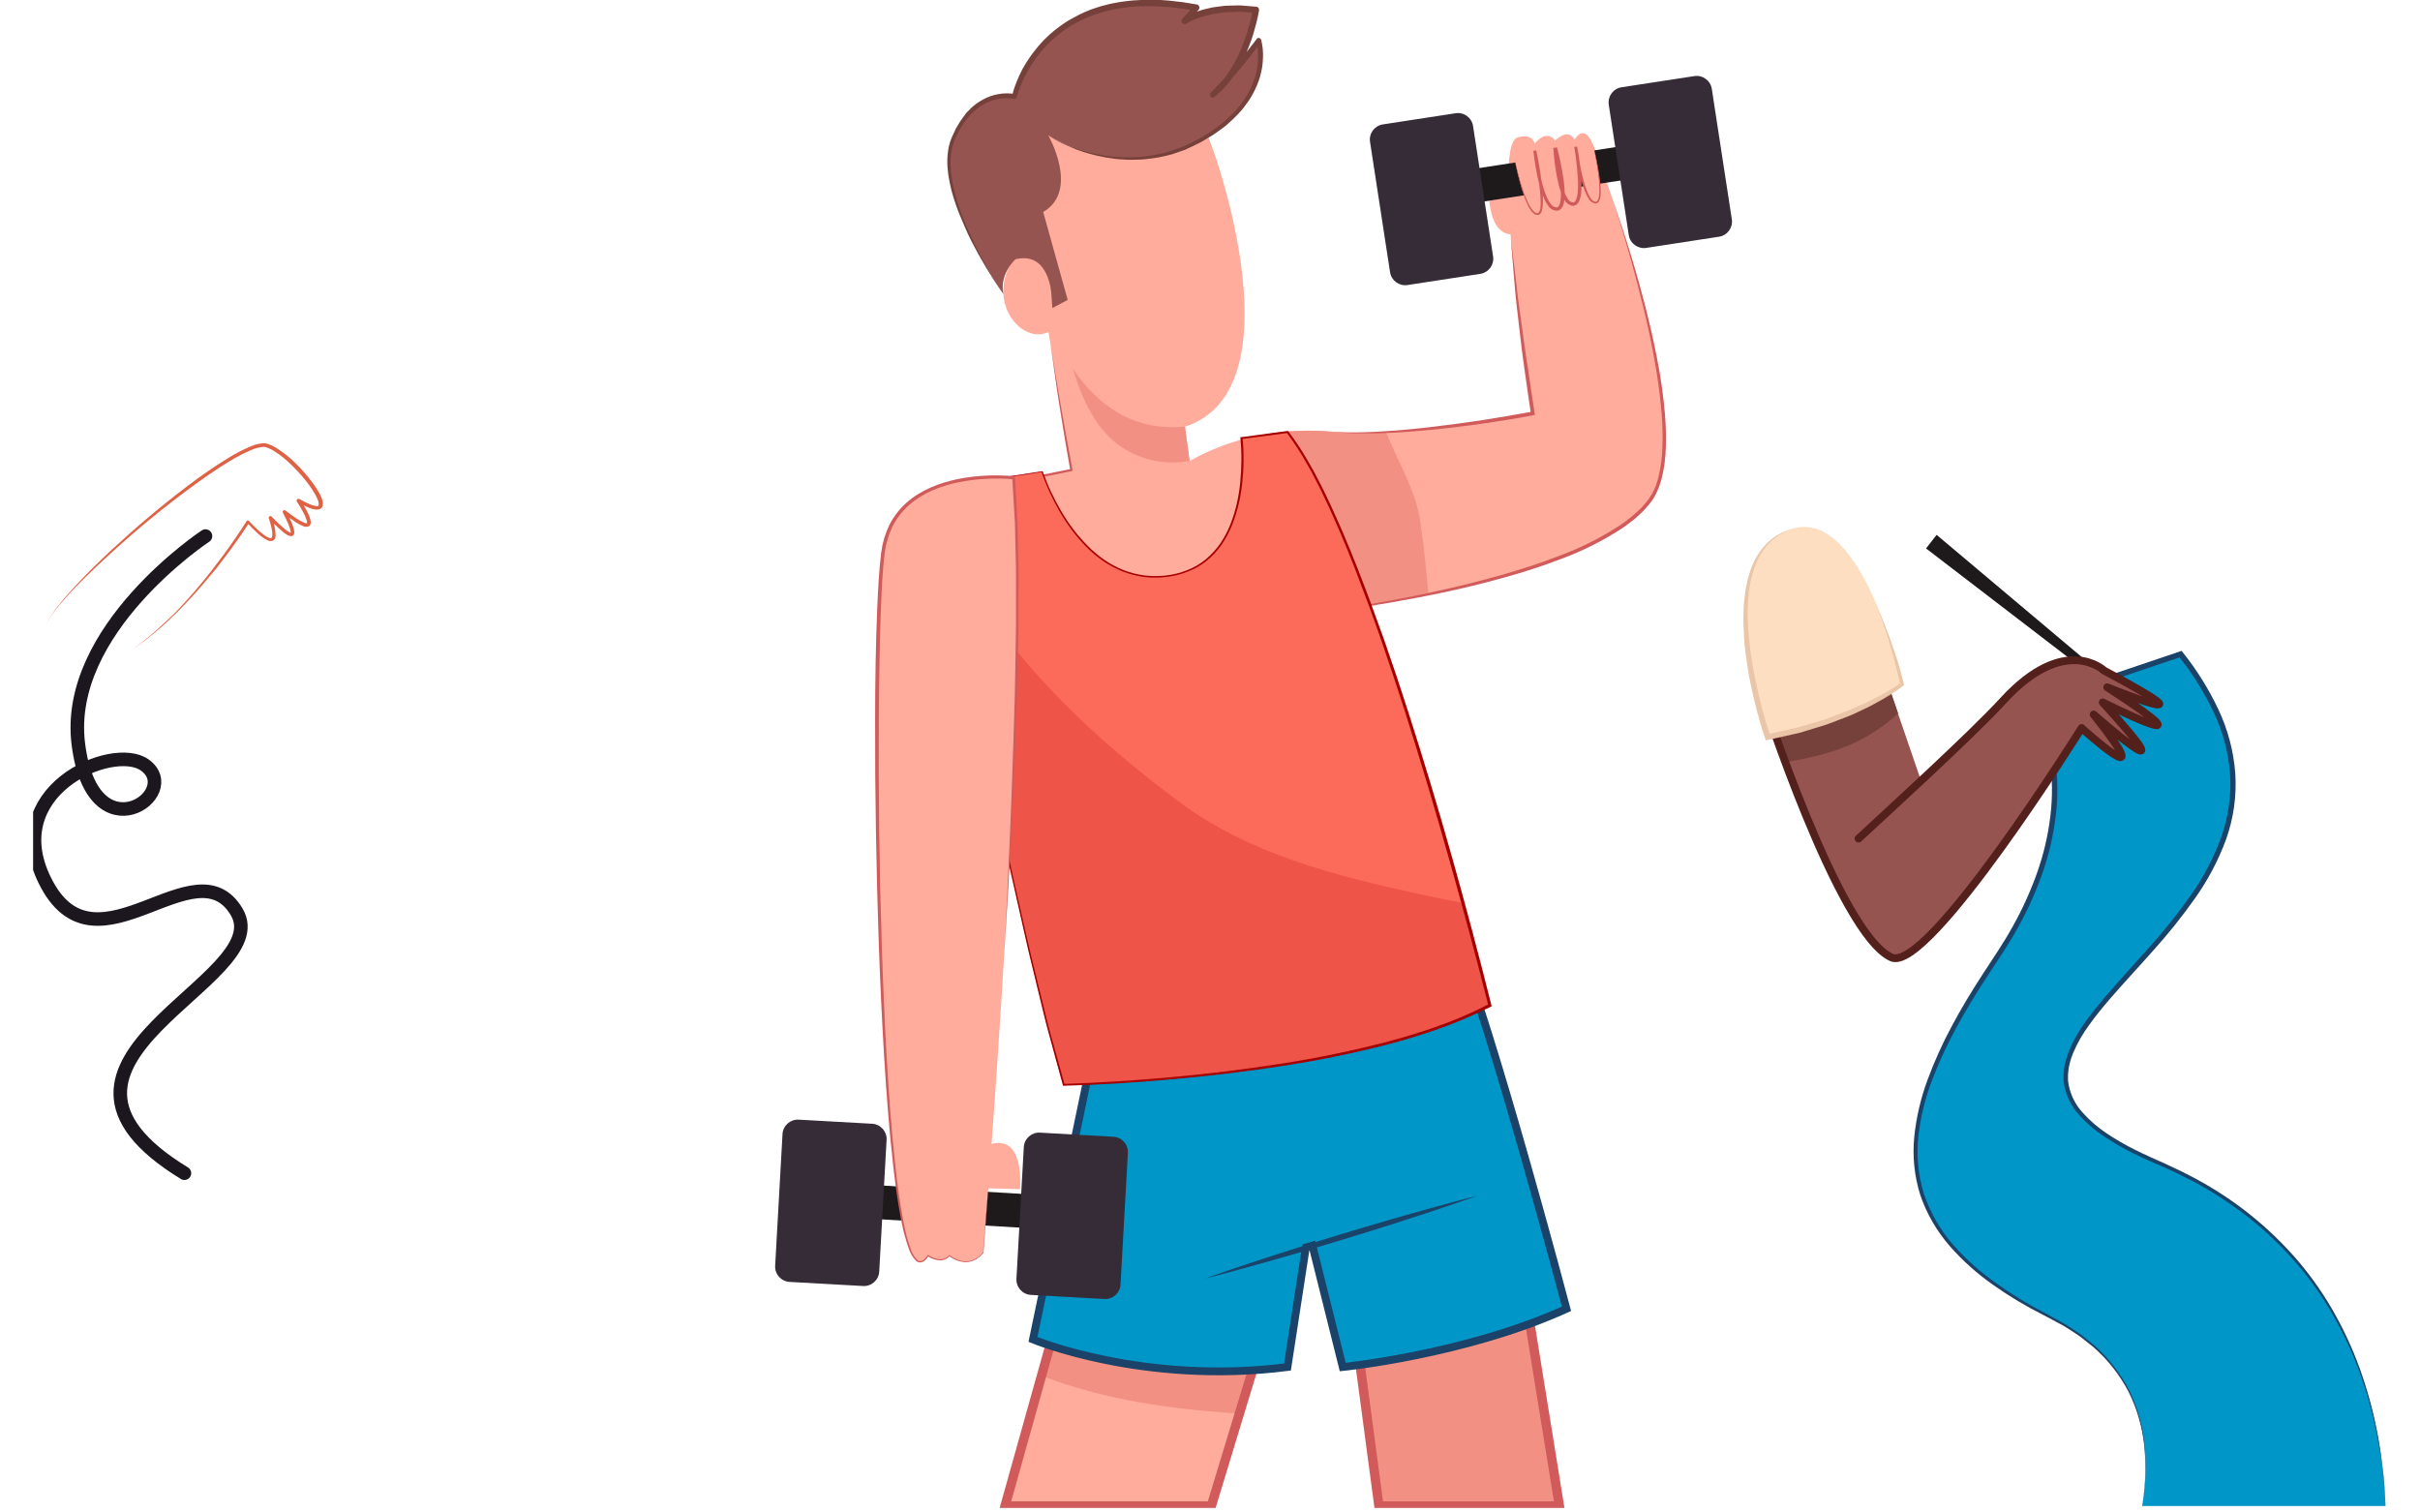 <svg xmlns="http://www.w3.org/2000/svg" width="345.707" height="216" viewBox="0 0 151 97" fill="none">
  <g clip-path="url(#clip0_1_709)">
  
    
    
    
    
   
    

    
   
   
   
  
    <path d="M135.299 96.615H150.913C150.599 89.47 147.908 79.505 136.355 74.612C117.187 66.481 151.598 59.48 137.761 41.974L128.386 45.145C128.386 45.145 132.577 51.668 125.9 61.544C119.224 71.421 117.768 78.68 129.385 84.488C135.299 87.437 136.018 92.428 135.299 96.615Z" fill="#0096C8"/>
    <path d="M150.913 96.615C150.875 95.909 150.819 95.203 150.741 94.501C150.664 93.799 150.557 93.101 150.429 92.405C150.175 91.015 149.813 89.647 149.348 88.313C148.884 86.98 148.3 85.692 147.602 84.465C146.909 83.238 146.096 82.082 145.173 81.016C144.252 79.95 143.231 78.975 142.124 78.103C141.016 77.232 139.833 76.46 138.589 75.798C137.96 75.467 137.332 75.157 136.688 74.878C136.045 74.6 135.393 74.317 134.754 73.998C134.115 73.684 133.496 73.329 132.902 72.936C132.299 72.543 131.749 72.073 131.267 71.538C130.768 70.996 130.432 70.324 130.297 69.6L130.259 69.325C130.259 69.233 130.259 69.141 130.259 69.048V68.91L130.272 68.774L130.299 68.499C130.359 68.14 130.458 67.789 130.594 67.452C130.867 66.787 131.219 66.158 131.642 65.578C132.061 64.996 132.506 64.445 132.967 63.902C133.891 62.825 134.853 61.794 135.791 60.733C136.732 59.686 137.61 58.584 138.419 57.433C139.23 56.29 139.883 55.044 140.362 53.728C140.596 53.072 140.763 52.393 140.861 51.704C140.962 51.016 140.988 50.319 140.938 49.625C140.828 48.233 140.459 46.873 139.851 45.616C139.246 44.351 138.497 43.161 137.617 42.07L137.826 42.129L128.451 45.293L128.541 45.038C128.859 45.595 129.112 46.186 129.297 46.8C129.486 47.406 129.626 48.026 129.716 48.655C129.895 49.909 129.904 51.182 129.744 52.439C129.587 53.693 129.293 54.927 128.868 56.117C128.445 57.305 127.922 58.454 127.304 59.553C126.695 60.658 125.976 61.693 125.295 62.737C124.614 63.78 123.966 64.849 123.371 65.943C122.772 67.034 122.25 68.165 121.808 69.329C121.369 70.49 121.077 71.702 120.94 72.936C120.813 74.168 120.936 75.413 121.301 76.597C121.697 77.771 122.316 78.858 123.124 79.799C123.942 80.737 124.87 81.573 125.888 82.288C126.901 83.017 127.966 83.669 129.075 84.241C129.352 84.386 129.631 84.541 129.901 84.692C130.179 84.838 130.449 84.998 130.71 85.172C130.967 85.35 131.238 85.515 131.487 85.706L132.221 86.301C133.165 87.136 133.94 88.144 134.507 89.27C135.052 90.404 135.384 91.629 135.485 92.883C135.585 94.133 135.522 95.39 135.299 96.624C135.509 95.39 135.558 94.134 135.446 92.887C135.333 91.642 134.992 90.427 134.438 89.306C133.862 88.195 133.079 87.205 132.133 86.387L131.401 85.804C131.154 85.618 130.886 85.459 130.63 85.285C130.368 85.114 130.098 84.958 129.819 84.817C129.543 84.666 129.274 84.52 128.993 84.377C127.871 83.816 126.792 83.171 125.766 82.447C124.73 81.726 123.785 80.882 122.952 79.933C122.119 78.975 121.478 77.866 121.066 76.666C120.686 75.458 120.555 74.185 120.68 72.925C120.811 71.668 121.1 70.432 121.542 69.248C121.981 68.063 122.502 66.911 123.103 65.8C123.694 64.692 124.343 63.617 125.027 62.565C125.71 61.513 126.42 60.488 127.017 59.398C127.624 58.314 128.138 57.179 128.553 56.008C128.97 54.839 129.256 53.629 129.406 52.397C129.561 51.169 129.549 49.926 129.373 48.701C129.281 48.091 129.14 47.489 128.954 46.901C128.776 46.317 128.534 45.755 128.233 45.224L128.122 45.036L128.331 44.966L137.711 41.796L137.833 41.754L137.91 41.855C138.801 42.97 139.56 44.184 140.171 45.474C140.792 46.772 141.165 48.173 141.273 49.608C141.37 51.05 141.168 52.496 140.68 53.856C140.187 55.196 139.518 56.464 138.69 57.628C137.872 58.788 136.985 59.898 136.035 60.951C135.096 62.014 134.128 63.047 133.208 64.109C132.749 64.644 132.304 65.188 131.898 65.758C131.484 66.318 131.138 66.924 130.867 67.565C130.736 67.882 130.641 68.212 130.582 68.55L130.557 68.803L130.544 68.929V69.055V69.308L130.578 69.56C130.701 70.234 131.011 70.859 131.473 71.366C131.936 71.885 132.465 72.342 133.046 72.724C133.629 73.112 134.236 73.462 134.863 73.772C135.492 74.088 136.139 74.367 136.783 74.658C137.426 74.95 138.069 75.26 138.694 75.597C141.208 76.936 143.449 78.733 145.303 80.895C146.222 81.978 147.03 83.15 147.715 84.394C148.403 85.633 148.976 86.933 149.427 88.277C149.883 89.618 150.233 90.993 150.475 92.389C150.594 93.086 150.684 93.788 150.764 94.484C150.844 95.18 150.881 95.909 150.913 96.615Z" fill="#1B4268"/>
    <path d="M133.731 44.093L122.114 34.313L121.437 35.184L133.055 44.093H133.731Z" fill="#1E191A"/>
    <path d="M132.862 43.026C132.862 43.026 130.347 40.606 126.366 44.962C124.387 47.135 122.527 48.944 121.16 50.218L118.331 41.962L110.888 44.575C110.888 44.575 115.825 59.872 119.214 61.421C121.554 62.492 131.414 46.706 131.414 46.706C131.414 46.706 136.653 51.45 132.187 45.834C132.187 45.834 138.683 51.547 132.77 45.059C132.77 45.059 140.523 48.931 133.059 44.091C133.055 44.091 140.703 47.19 132.862 43.026Z" fill="#965450"/>
    <path d="M116.546 47.789C117.684 47.292 118.732 46.609 119.645 45.767L118.342 41.962L110.888 44.575C110.888 44.575 111.485 46.427 112.407 48.906C113.822 48.659 115.236 48.351 116.546 47.789Z" fill="#76413B"/>
    <path d="M110.888 44.575C110.888 44.575 115.825 59.872 119.214 61.421C121.554 62.492 131.414 46.706 131.414 46.706C131.414 46.706 136.653 51.45 132.187 45.834C132.187 45.834 138.683 51.547 132.77 45.059C132.77 45.059 140.523 48.931 133.059 44.09C133.059 44.09 140.708 47.19 132.866 43.026C132.866 43.026 130.351 40.606 126.37 44.962C124.392 47.135 118.472 52.527 117.105 53.797" stroke="#54201C" stroke-width="0.5" stroke-linecap="round" stroke-linejoin="round"/>
    <path d="M119.899 43.898C119.899 43.898 116.994 46.222 111.282 47.286C111.282 47.286 107.217 35.669 112.83 33.925C117.418 32.498 119.899 43.898 119.899 43.898Z" fill="#FDDEC0"/>
    <path d="M118.365 39.047L118.838 40.228L119.071 40.821L119.281 41.425L119.49 42.031C119.559 42.24 119.624 42.435 119.681 42.64L119.851 43.254C119.911 43.464 119.96 43.673 120.012 43.883L120.027 43.948L119.972 43.992C119.815 44.118 119.652 44.222 119.492 44.338C119.333 44.453 119.161 44.547 118.996 44.654L118.746 44.809L118.488 44.952L117.975 45.235C117.805 45.333 117.625 45.411 117.449 45.497L116.917 45.746C116.739 45.828 116.563 45.914 116.378 45.979L115.831 46.188L115.284 46.398C115.102 46.473 114.913 46.526 114.727 46.584L113.606 46.928L113.323 47.012L113.038 47.077L112.466 47.207L111.307 47.464L111.154 47.498L111.104 47.345C110.894 46.756 110.733 46.163 110.576 45.566C110.419 44.968 110.276 44.367 110.157 43.761C110.096 43.458 110.043 43.154 109.993 42.848C109.943 42.542 109.901 42.238 109.861 41.93C109.821 41.622 109.788 41.316 109.767 41.006C109.746 40.696 109.731 40.377 109.721 40.08C109.71 39.782 109.721 39.451 109.731 39.149C109.731 38.994 109.744 38.839 109.758 38.684C109.773 38.529 109.779 38.376 109.805 38.221L109.872 37.76L109.964 37.303C110.034 36.999 110.125 36.7 110.236 36.408C110.29 36.265 110.353 36.125 110.425 35.989L110.528 35.779L110.653 35.581L110.777 35.383C110.821 35.319 110.873 35.26 110.921 35.199C111.114 34.954 111.336 34.734 111.584 34.545L111.772 34.411L111.867 34.344L111.971 34.29C112.107 34.212 112.247 34.142 112.39 34.08L112.826 33.927L112.407 34.105C112.267 34.166 112.141 34.256 112.007 34.329L111.908 34.388L111.818 34.457L111.64 34.6C111.521 34.693 111.411 34.798 111.311 34.912C111.205 35.021 111.109 35.138 111.024 35.264C110.98 35.325 110.932 35.383 110.892 35.448L110.781 35.645L110.668 35.842L110.578 36.052C110.513 36.188 110.457 36.328 110.412 36.471C110.314 36.757 110.234 37.049 110.173 37.345L110.094 37.793L110.043 38.246C110.022 38.397 110.022 38.55 110.01 38.701C109.997 38.852 109.995 39.005 109.995 39.158C109.995 39.461 109.995 39.765 110.01 40.069C110.025 40.373 110.046 40.677 110.081 40.981C110.117 41.285 110.146 41.586 110.186 41.888C110.226 42.19 110.274 42.492 110.328 42.793C110.383 43.095 110.439 43.393 110.502 43.692C110.628 44.289 110.768 44.883 110.921 45.476C111.081 46.065 111.255 46.653 111.447 47.225L111.238 47.108L112.369 46.857L112.935 46.731L113.218 46.668C113.31 46.645 113.403 46.614 113.495 46.586L114.605 46.257C114.79 46.201 114.978 46.153 115.157 46.079L115.699 45.87L116.242 45.66C116.424 45.597 116.6 45.516 116.776 45.438L117.305 45.203C117.481 45.124 117.661 45.052 117.83 44.958L118.344 44.694L118.602 44.562L118.851 44.426C119.017 44.325 119.186 44.233 119.346 44.128C119.505 44.023 119.67 43.919 119.819 43.806L119.781 43.914C119.735 43.705 119.693 43.495 119.639 43.298L119.486 42.682C119.392 42.263 119.262 41.869 119.151 41.461L118.979 40.849L118.769 40.247L118.365 39.047Z" fill="#EAC5A7"/>
    <path d="M67.879 76.882L62.351 96.615H75.584L82.238 74.717L67.879 76.882Z" fill="#FFAC9D"/>
    <path d="M77.269 90.672L82.24 74.717L67.879 76.88L64.66 88.25C68.65 89.782 72.959 90.415 77.269 90.672Z" fill="#F29083"/>
    <path d="M83.417 74.717L86.337 96.615H97.916L93.451 69.013L83.417 74.717Z" fill="#F29083"/>
    <path d="M67.879 76.882L62.351 96.615H75.584L82.238 74.717L67.879 76.882Z" stroke="#D15A5A" stroke-width="0.6" stroke-miterlimit="10"/>
    <path d="M83.417 74.717L86.337 96.615H97.916L93.451 69.013L83.417 74.717Z" stroke="#D15A5A" stroke-width="0.6" stroke-miterlimit="10"/>
    <path d="M81.452 77.471L84.008 87.699C84.008 87.699 91.877 86.913 98.369 83.963C98.369 83.963 93.451 65.078 91.286 61.341C89.121 57.605 81.452 77.471 81.452 77.471Z" fill="#0096C8"/>
    <path d="M67.879 68.028L64.143 85.928C64.143 85.928 71.223 88.879 80.469 87.699L81.649 80.027L96.204 75.7C96.204 75.7 93.648 66.06 91.091 59.774C88.535 53.487 67.879 68.028 67.879 68.028Z" fill="#0096C8"/>
    <path d="M93.495 66.53C92.751 64.225 91.919 61.817 91.087 59.767C88.528 53.481 67.875 68.028 67.875 68.028L66.919 72.615C81.255 71.766 92.082 67.315 93.495 66.53Z" fill="#0096C8"/>
    <path d="M98.369 83.963C98.369 83.963 93.648 66.062 91.091 59.767C88.535 53.472 67.879 68.028 67.879 68.028L64.143 85.928C64.143 85.928 71.223 88.879 80.469 87.699L81.649 80.027L82.068 79.906L84.015 87.699C84.015 87.699 91.877 86.913 98.369 83.963Z" stroke="#1B4268" stroke-width="0.5" stroke-miterlimit="10"/>
    <path d="M92.657 76.71L91.915 76.97C91.443 77.129 90.771 77.37 89.958 77.636C89.144 77.902 88.197 78.219 87.177 78.541L85.603 79.036L83.977 79.537L82.347 80.025L80.764 80.49C79.738 80.792 78.774 81.052 77.952 81.286C77.131 81.521 76.435 81.691 75.953 81.823L75.192 82.018L75.934 81.756C76.406 81.597 77.078 81.356 77.891 81.089C78.704 80.823 79.652 80.507 80.672 80.184L82.246 79.692L83.872 79.189L85.502 78.701L87.085 78.235C88.111 77.936 89.075 77.674 89.897 77.441C90.718 77.208 91.414 77.034 91.896 76.903L92.657 76.71Z" fill="#1B4268"/>
    <path d="M61.657 31.161L66.613 30.151C66.613 30.151 62.481 6.846 63.64 5.987C64.799 5.128 73.489 4.701 75.253 8.462C76.033 10.12 81.121 25.042 73.891 27.376L74.216 29.757C74.216 29.757 77.013 29.363 79.337 29.128C81.661 28.894 80.075 39.512 72.213 39.709C64.35 39.906 61.657 31.161 61.657 31.161Z" fill="#FFAC9D"/>
    <path d="M69.876 28.709C71.148 29.544 72.697 29.849 74.191 29.56L73.891 27.37C70.515 27.684 68.248 25.935 66.71 23.665C67.3 25.652 68.233 27.662 69.876 28.709Z" fill="#F29083"/>
    <path d="M64.851 17.201C64.851 17.201 63.21 15.35 62.439 17.525C61.446 20.321 64.375 22.812 65.955 20.593C67.535 18.374 64.851 17.201 64.851 17.201Z" fill="#FFAC9D"/>
    <path d="M65.281 22.152L65.614 24.154C65.725 24.82 65.834 25.486 65.955 26.151L66.309 28.146L66.68 30.139L66.693 30.206L66.628 30.218L61.674 31.249L61.743 31.138C61.916 31.725 62.126 32.3 62.372 32.861C62.614 33.423 62.887 33.972 63.189 34.506C63.488 35.04 63.818 35.555 64.178 36.05C64.54 36.544 64.936 37.011 65.362 37.45C66.212 38.336 67.227 39.048 68.35 39.545C68.917 39.783 69.508 39.96 70.113 40.071C70.715 40.2 71.334 40.226 71.944 40.147V40.319C71.634 40.281 71.326 40.264 71.018 40.235C70.71 40.206 70.402 40.176 70.098 40.124C69.488 40.02 68.89 39.85 68.317 39.617C67.165 39.147 66.118 38.454 65.234 37.578C64.789 37.144 64.38 36.675 64.013 36.174C63.641 35.677 63.303 35.156 63.001 34.615C62.699 34.071 62.428 33.511 62.187 32.938C61.941 32.367 61.731 31.781 61.559 31.184L61.534 31.092L61.628 31.073L66.59 30.084L66.536 30.164L66.188 28.167C66.075 27.5 65.978 26.832 65.865 26.163C65.752 25.495 65.656 24.828 65.563 24.16L65.281 22.152Z" fill="#D15A5A"/>
    <path d="M65.322 18.86C65.322 18.86 65.192 16.107 63.028 16.631C63.028 16.631 61.98 17.548 62.242 18.86C62.242 18.86 57.586 12.238 59.027 8.894C60.469 5.549 62.963 6.199 62.963 6.199C62.963 6.199 64.602 -1.406 74.635 0.495L73.849 1.348C73.849 1.348 75.423 0.233 78.438 0.627C78.438 0.627 77.915 4.233 75.685 6.075C76.75 4.988 77.736 3.826 78.635 2.599C78.635 2.599 79.813 6.266 74.83 9.011C69.847 11.756 65.125 8.682 65.125 8.682C65.125 8.682 67.158 12.223 64.799 13.6L66.372 19.239L65.387 19.763L65.322 18.86Z" fill="#965450"/>
    <path d="M62.242 18.86C61.47 17.769 60.78 16.624 60.176 15.432C60.027 15.132 59.88 14.832 59.757 14.529C59.633 14.225 59.49 13.915 59.369 13.602C59.247 13.29 59.138 12.974 59.04 12.655C58.941 12.337 58.855 12.01 58.793 11.679C58.723 11.349 58.678 11.014 58.656 10.677C58.635 10.337 58.65 9.996 58.7 9.659C58.709 9.573 58.724 9.488 58.746 9.405C58.767 9.321 58.784 9.237 58.809 9.156L58.897 8.911L58.918 8.85C58.927 8.828 58.937 8.807 58.948 8.787L59 8.676C59.073 8.525 59.141 8.374 59.21 8.225L59.476 7.783C59.568 7.641 59.685 7.509 59.778 7.364C59.87 7.219 60.01 7.11 60.125 6.983C60.241 6.855 60.383 6.756 60.517 6.647C60.659 6.547 60.807 6.455 60.959 6.373C61.266 6.206 61.598 6.092 61.942 6.035C62.288 5.972 62.644 5.972 62.99 6.035L62.797 6.155C62.87 5.854 62.966 5.558 63.082 5.271C63.197 4.988 63.325 4.709 63.468 4.432C63.614 4.168 63.775 3.911 63.948 3.663C64.034 3.535 64.124 3.412 64.22 3.292C64.317 3.173 64.411 3.051 64.509 2.934C64.91 2.468 65.365 2.05 65.863 1.689C65.984 1.595 66.114 1.513 66.242 1.429L66.437 1.304L66.647 1.191C66.913 1.036 67.188 0.896 67.47 0.771L67.889 0.6C68.032 0.547 68.181 0.503 68.325 0.455C68.47 0.407 68.619 0.367 68.767 0.331C68.916 0.296 69.063 0.25 69.214 0.222C69.516 0.168 69.815 0.105 70.119 0.078C70.272 0.061 70.423 0.036 70.576 0.027L71.033 0.002C71.337 -0.021 71.64 0.002 71.946 -0.008C72.252 -0.019 72.554 0.023 72.858 0.038L73.763 0.141L74.662 0.287C74.696 0.296 74.726 0.313 74.752 0.336C74.777 0.359 74.796 0.388 74.808 0.421C74.819 0.454 74.822 0.488 74.817 0.522C74.812 0.557 74.798 0.589 74.777 0.616L74.006 1.486L73.738 1.18C73.837 1.113 73.925 1.071 74.019 1.019C74.113 0.966 74.205 0.931 74.298 0.887C74.39 0.843 74.485 0.805 74.583 0.774L74.872 0.673C74.968 0.64 75.067 0.612 75.167 0.591L75.463 0.52C75.56 0.493 75.66 0.474 75.76 0.461L76.062 0.421L76.362 0.382C76.462 0.369 76.562 0.363 76.663 0.363L77.269 0.346C77.37 0.342 77.471 0.346 77.571 0.356L77.871 0.382L78.472 0.43C78.497 0.432 78.522 0.439 78.545 0.45C78.567 0.462 78.587 0.478 78.604 0.498C78.62 0.517 78.632 0.54 78.639 0.564C78.647 0.589 78.649 0.614 78.646 0.639V0.66C78.602 0.931 78.547 1.184 78.482 1.44C78.417 1.696 78.348 1.949 78.273 2.201C78.237 2.326 78.191 2.45 78.147 2.574C78.103 2.697 78.059 2.823 78.011 2.945C77.963 3.066 77.917 3.192 77.862 3.311C77.808 3.431 77.759 3.554 77.701 3.672L77.525 4.028C77.466 4.145 77.395 4.258 77.332 4.374C77.269 4.489 77.198 4.602 77.122 4.713C77.047 4.824 76.98 4.935 76.9 5.042L76.657 5.359C76.58 5.468 76.481 5.568 76.395 5.66C76.303 5.76 76.205 5.854 76.102 5.941L75.804 6.211C75.769 6.245 75.722 6.264 75.673 6.263C75.624 6.262 75.577 6.242 75.543 6.206C75.51 6.171 75.491 6.124 75.492 6.075C75.493 6.026 75.513 5.979 75.549 5.945C75.813 5.681 76.068 5.4 76.326 5.124C76.584 4.847 76.825 4.556 77.074 4.271L77.445 3.852C77.564 3.705 77.678 3.554 77.795 3.406L78.489 2.511V2.498C78.516 2.463 78.555 2.44 78.6 2.434C78.644 2.428 78.688 2.44 78.723 2.467C78.752 2.49 78.772 2.521 78.782 2.557C78.881 2.944 78.92 3.344 78.897 3.743C78.891 3.939 78.873 4.134 78.843 4.328C78.805 4.518 78.769 4.713 78.715 4.9C78.606 5.275 78.457 5.637 78.271 5.981C78.17 6.146 78.086 6.323 77.971 6.48L77.627 6.949C77.379 7.248 77.108 7.528 76.819 7.787L76.609 7.98C76.54 8.047 76.465 8.108 76.385 8.162L75.919 8.502C75.765 8.616 75.603 8.72 75.435 8.812L74.943 9.107C74.595 9.29 74.258 9.441 73.912 9.604L73.365 9.795C73.186 9.864 73.001 9.92 72.814 9.962C72.443 10.058 72.067 10.128 71.686 10.172C71.496 10.191 71.307 10.229 71.114 10.233L70.542 10.25C70.352 10.255 70.16 10.249 69.97 10.233C69.78 10.216 69.587 10.22 69.4 10.187L68.832 10.107C68.646 10.073 68.459 10.03 68.273 9.992C68.086 9.954 67.904 9.898 67.72 9.847L67.445 9.772L67.177 9.677C66.997 9.617 66.817 9.554 66.642 9.468C66.469 9.382 66.29 9.325 66.119 9.242C65.773 9.084 65.438 8.904 65.117 8.701C65.444 8.893 65.784 9.063 66.133 9.21C66.305 9.288 66.483 9.355 66.661 9.42C66.84 9.485 67.018 9.545 67.198 9.602L67.468 9.688L67.743 9.759C67.925 9.805 68.107 9.858 68.294 9.889C68.48 9.921 68.665 9.96 68.849 9.992L69.411 10.057C69.599 10.084 69.788 10.078 69.977 10.088C70.164 10.1 70.353 10.1 70.54 10.088L71.104 10.059C71.29 10.059 71.475 10.011 71.661 9.986C72.033 9.934 72.401 9.855 72.761 9.751C72.943 9.705 73.12 9.646 73.294 9.577L73.818 9.386C74.155 9.223 74.509 9.055 74.83 8.883L75.316 8.592C75.478 8.497 75.635 8.394 75.785 8.282L76.234 7.944C76.308 7.889 76.378 7.829 76.443 7.764L76.653 7.576C76.928 7.325 77.184 7.054 77.42 6.767L77.743 6.314C77.85 6.163 77.927 5.994 78.021 5.836C78.192 5.51 78.327 5.166 78.426 4.812C78.474 4.634 78.505 4.453 78.539 4.273C78.563 4.092 78.578 3.909 78.583 3.726C78.596 3.366 78.557 3.005 78.468 2.655L78.772 2.704L78.074 3.617C77.956 3.768 77.843 3.923 77.722 4.07L77.359 4.495C77.108 4.784 76.871 5.084 76.607 5.361C76.343 5.637 76.091 5.924 75.821 6.199L75.574 5.926L75.85 5.673C75.94 5.588 76.024 5.498 76.102 5.403C76.184 5.306 76.276 5.22 76.347 5.118L76.578 4.818C76.653 4.715 76.716 4.608 76.787 4.501C76.858 4.397 76.924 4.288 76.984 4.177C77.045 4.066 77.112 3.967 77.166 3.846L77.336 3.504C77.391 3.389 77.439 3.269 77.489 3.154C77.539 3.039 77.585 2.919 77.632 2.8C77.678 2.68 77.724 2.563 77.761 2.442C77.799 2.32 77.847 2.201 77.881 2.077C77.956 1.834 78.025 1.589 78.091 1.339C78.156 1.09 78.206 0.841 78.243 0.597L78.415 0.824L77.837 0.78L77.548 0.759C77.451 0.752 77.355 0.752 77.259 0.759L76.682 0.78C76.586 0.779 76.49 0.785 76.395 0.797L76.11 0.836L75.825 0.876C75.73 0.887 75.636 0.905 75.544 0.933L75.266 1C75.173 1.02 75.081 1.046 74.991 1.077L74.721 1.17C74.63 1.198 74.542 1.233 74.457 1.274C74.373 1.314 74.283 1.348 74.201 1.392C74.119 1.436 74.034 1.48 73.969 1.524C73.927 1.544 73.88 1.551 73.834 1.541C73.789 1.532 73.748 1.508 73.717 1.474C73.687 1.439 73.669 1.394 73.666 1.348C73.664 1.302 73.676 1.256 73.702 1.218L74.492 0.367L74.601 0.702L73.723 0.553L72.839 0.451C72.541 0.434 72.246 0.409 71.951 0.401C71.655 0.392 71.358 0.386 71.062 0.401L70.62 0.424C70.473 0.424 70.326 0.455 70.18 0.47C69.884 0.495 69.595 0.556 69.306 0.606C69.161 0.631 69.019 0.675 68.876 0.706C68.735 0.739 68.595 0.779 68.457 0.826C68.317 0.872 68.177 0.912 68.038 0.962L67.619 1.123C67.349 1.239 67.085 1.368 66.829 1.511L66.636 1.618L66.452 1.737C66.328 1.817 66.203 1.895 66.087 1.985C65.609 2.327 65.172 2.723 64.786 3.167C64.689 3.278 64.593 3.389 64.505 3.506C64.417 3.623 64.327 3.739 64.245 3.862C64.076 4.103 63.919 4.353 63.778 4.61C63.636 4.868 63.509 5.133 63.397 5.405C63.28 5.673 63.184 5.95 63.109 6.232C63.098 6.273 63.072 6.307 63.036 6.329C63 6.351 62.958 6.358 62.917 6.35C62.611 6.289 62.296 6.285 61.988 6.337C61.673 6.384 61.369 6.484 61.087 6.633C60.946 6.706 60.809 6.787 60.679 6.878C60.553 6.976 60.427 7.087 60.31 7.186C60.192 7.284 60.079 7.412 59.979 7.538C59.878 7.664 59.769 7.792 59.685 7.926L59.432 8.345C59.354 8.489 59.283 8.642 59.208 8.789L59.153 8.902C59.144 8.918 59.137 8.935 59.13 8.952L59.109 9.009L59.025 9.233C59 9.309 58.983 9.388 58.962 9.466C58.941 9.544 58.925 9.623 58.914 9.703C58.863 10.024 58.845 10.35 58.86 10.675C58.878 11.002 58.917 11.329 58.975 11.652C59.029 11.974 59.111 12.295 59.197 12.613C59.283 12.932 59.39 13.242 59.501 13.558C59.612 13.875 59.733 14.187 59.863 14.485C59.993 14.782 60.132 15.092 60.272 15.392C60.557 15.991 60.869 16.58 61.196 17.159C61.523 17.737 61.873 18.301 62.242 18.86Z" fill="#76413B"/>
  
    
    <path d="M73.256 30.197C73.256 30.197 77.059 27.114 83.419 27.705C87.963 28.125 96.202 26.526 96.202 26.526C96.202 26.526 93.449 9.411 95.219 8.822C95.219 8.822 96.137 8.493 96.334 9.214C96.334 9.214 97.055 8.231 97.644 9.019C97.644 9.019 98.432 8.166 98.891 8.952C98.891 8.952 99.482 7.838 100.071 9.281C100.66 10.725 107.022 27.835 103.677 32.165C99.4 37.699 80.207 39.572 80.207 39.572L73.256 30.197Z" fill="#FFAC9D"/>
    <path d="M80.821 39.508C82.181 39.352 85.641 38.921 89.503 38.12C89.377 36.553 89.216 34.99 88.987 33.435C88.69 31.404 87.537 29.625 86.802 27.731C85.675 27.801 84.545 27.792 83.419 27.706C81.936 27.563 80.441 27.621 78.973 27.877C79.825 31.713 80.443 35.597 80.821 39.508Z" fill="#F29083"/>
    <path d="M101.349 12.838C101.349 12.838 101.584 13.5 101.965 14.669C102.347 15.838 102.877 17.513 103.401 19.556C103.66 20.576 103.927 21.689 104.157 22.877C104.409 24.123 104.588 25.383 104.694 26.649C104.746 27.32 104.763 27.993 104.744 28.665C104.731 29.359 104.639 30.05 104.469 30.723C104.381 31.067 104.255 31.4 104.094 31.716C104.013 31.877 103.919 32.032 103.813 32.177C103.7 32.334 103.585 32.448 103.47 32.586C103.411 32.651 103.359 32.72 103.294 32.783L103.099 32.965C102.965 33.085 102.841 33.219 102.699 33.326C102.418 33.535 102.141 33.768 101.841 33.954C100.656 34.717 99.391 35.349 98.07 35.84C96.775 36.341 95.473 36.752 94.201 37.098C91.659 37.808 89.241 38.275 87.164 38.642C86.127 38.824 85.169 38.969 84.323 39.086C83.476 39.204 82.734 39.296 82.122 39.371C80.903 39.514 80.203 39.581 80.203 39.581C80.203 39.581 80.901 39.505 82.118 39.336C83.336 39.166 85.069 38.896 87.147 38.512C89.226 38.129 91.624 37.615 94.153 36.901C95.41 36.542 96.712 36.127 97.994 35.624C99.297 35.139 100.542 34.513 101.709 33.757C102.005 33.573 102.275 33.357 102.548 33.145C102.688 33.041 102.801 32.915 102.931 32.804L103.12 32.63C103.183 32.571 103.237 32.5 103.296 32.435C103.765 31.941 104.094 31.331 104.251 30.669C104.419 30.012 104.511 29.338 104.526 28.661C104.548 27.997 104.534 27.331 104.484 26.668C104.384 25.41 104.217 24.158 103.983 22.917C103.774 21.733 103.518 20.612 103.269 19.598C102.768 17.553 102.284 15.866 101.927 14.69C101.571 13.514 101.349 12.838 101.349 12.838Z" fill="#D15A5A"/>
    <path d="M83.419 27.706L84.224 27.737C84.49 27.737 84.758 27.737 85.027 27.737C85.295 27.737 85.561 27.722 85.829 27.712C86.098 27.701 86.364 27.691 86.632 27.67C86.9 27.649 87.166 27.64 87.433 27.617L88.233 27.548C88.499 27.527 88.765 27.494 89.031 27.467C89.297 27.439 89.566 27.41 89.83 27.377C90.894 27.251 91.956 27.107 93.015 26.945C94.073 26.783 95.129 26.599 96.181 26.406L96.087 26.542C95.94 25.604 95.813 24.656 95.68 23.726C95.614 23.257 95.544 22.787 95.49 22.316L95.324 20.903L95.159 19.491C95.1 19.019 95.069 18.546 95.025 18.074L94.796 15.239L95.138 18.062C95.199 18.531 95.234 19.005 95.305 19.472L95.502 20.88L95.695 22.288C95.754 22.758 95.827 23.227 95.905 23.695C96.043 24.631 96.179 25.57 96.324 26.505L96.343 26.618L96.23 26.641C95.701 26.744 95.182 26.836 94.643 26.922C94.105 27.008 93.581 27.091 93.051 27.167C92.52 27.242 91.986 27.318 91.454 27.377C90.922 27.435 90.389 27.511 89.853 27.559C89.587 27.588 89.319 27.611 89.052 27.632C88.786 27.653 88.516 27.68 88.248 27.697L87.445 27.75C87.177 27.764 86.909 27.773 86.64 27.785C86.372 27.798 86.102 27.798 85.834 27.8C85.565 27.802 85.297 27.8 85.029 27.8C84.761 27.8 84.49 27.787 84.222 27.768L83.419 27.706Z" fill="#D15A5A"/>
    <path d="M93.386 11.97C93.386 11.97 93.189 15.509 95.287 14.986C97.384 14.462 94.893 11.633 94.893 11.633L93.386 11.97Z" fill="#FFAC9D"/>
    <path d="M103.445 9.142L90.613 11.112L90.942 13.252L103.773 11.282L103.445 9.142Z" fill="#1E191A"/>
    <path d="M91.255 7.265L86.589 7.981C86.052 8.064 85.684 8.565 85.767 9.102L87.051 17.463C87.133 18 87.635 18.368 88.171 18.286L92.838 17.569C93.374 17.487 93.742 16.985 93.66 16.449L92.376 8.087C92.294 7.55 91.792 7.182 91.255 7.265Z" fill="#352C38"/>
    <path d="M106.571 4.882L101.905 5.598C101.368 5.681 101 6.182 101.082 6.719L102.366 15.081C102.449 15.617 102.951 15.985 103.487 15.903L108.154 15.186C108.69 15.104 109.058 14.602 108.976 14.066L107.692 5.704C107.609 5.167 107.108 4.799 106.571 4.882Z" fill="#352C38"/>
    <path d="M95.025 10.134C95.025 10.134 95.681 13.609 96.466 13.739C97.252 13.869 96.337 9.675 96.337 9.675C96.337 9.675 96.728 13.412 97.713 13.412C98.698 13.412 97.646 9.478 97.646 9.478C97.646 9.478 97.843 13.018 98.761 13.085C99.679 13.152 98.958 9.411 98.958 9.411C98.958 9.411 99.417 12.953 100.205 13.018C100.993 13.083 100.073 9.281 100.073 9.281L98.237 9.011L95.025 10.134Z" fill="#FFAC9D"/>
    <path d="M95.025 10.134C95.165 10.806 95.342 11.469 95.555 12.121C95.659 12.446 95.787 12.763 95.936 13.07C96.01 13.22 96.099 13.36 96.204 13.489C96.253 13.551 96.314 13.603 96.383 13.642C96.411 13.659 96.442 13.67 96.475 13.676C96.496 13.678 96.517 13.678 96.538 13.676C96.546 13.669 96.555 13.664 96.565 13.661C96.658 13.541 96.707 13.394 96.705 13.242C96.717 13.074 96.717 12.905 96.705 12.737C96.691 12.398 96.653 12.058 96.607 11.719C96.51 11.042 96.383 10.367 96.236 9.701L96.424 9.671C96.507 10.356 96.631 11.034 96.795 11.704C96.877 12.035 96.986 12.359 97.12 12.672C97.185 12.821 97.268 12.962 97.368 13.091C97.406 13.147 97.455 13.195 97.512 13.231C97.57 13.267 97.634 13.291 97.701 13.301H97.766C97.789 13.301 97.784 13.301 97.797 13.286C97.809 13.283 97.819 13.277 97.826 13.267C97.837 13.257 97.85 13.252 97.858 13.238C97.9 13.181 97.932 13.116 97.95 13.047C97.991 12.889 98.011 12.726 98.011 12.563C98.012 12.222 97.987 11.882 97.935 11.545C97.832 10.863 97.692 10.187 97.516 9.52L97.753 9.481C97.792 10.127 97.871 10.77 97.99 11.406C98.049 11.721 98.132 12.031 98.239 12.333C98.293 12.48 98.364 12.62 98.449 12.752C98.48 12.81 98.523 12.861 98.575 12.901C98.627 12.941 98.687 12.97 98.751 12.986C98.751 12.986 98.838 12.986 98.836 12.986C98.856 12.977 98.875 12.966 98.893 12.953C98.939 12.906 98.974 12.851 98.996 12.789C99.048 12.646 99.08 12.495 99.092 12.343C99.117 12.024 99.117 11.703 99.092 11.383C99.053 10.729 98.978 10.077 98.868 9.43L99.05 9.401C99.132 10.045 99.248 10.684 99.396 11.316C99.47 11.632 99.564 11.943 99.679 12.247C99.735 12.393 99.805 12.533 99.888 12.666C99.92 12.731 99.965 12.79 100.02 12.838C100.075 12.885 100.139 12.921 100.209 12.942C100.339 12.961 100.419 12.802 100.44 12.651C100.468 12.493 100.482 12.332 100.481 12.171C100.476 11.845 100.453 11.52 100.412 11.197C100.331 10.549 100.215 9.904 100.075 9.265C100.234 9.893 100.37 10.541 100.469 11.191C100.522 11.515 100.555 11.843 100.567 12.171C100.575 12.338 100.566 12.505 100.54 12.67C100.528 12.758 100.498 12.843 100.452 12.919C100.428 12.964 100.392 13.001 100.347 13.026C100.323 13.039 100.297 13.048 100.27 13.053C100.246 13.055 100.222 13.055 100.199 13.053C100.109 13.033 100.025 12.993 99.953 12.937C99.881 12.881 99.821 12.81 99.779 12.729C99.69 12.587 99.614 12.437 99.553 12.28C99.431 11.973 99.33 11.658 99.249 11.337C99.09 10.708 98.963 10.072 98.868 9.43L99.048 9.401C99.177 10.045 99.266 10.697 99.314 11.352C99.34 11.683 99.34 12.016 99.314 12.347C99.302 12.521 99.265 12.691 99.205 12.854C99.172 12.947 99.118 13.031 99.046 13.1C99.001 13.139 98.948 13.168 98.891 13.183C98.867 13.192 98.841 13.197 98.816 13.198H98.734C98.638 13.18 98.546 13.142 98.466 13.085C98.386 13.029 98.32 12.956 98.271 12.871C98.177 12.727 98.1 12.573 98.04 12.412C97.928 12.099 97.84 11.777 97.776 11.45C97.65 10.804 97.567 10.15 97.525 9.493L97.761 9.455C97.942 10.132 98.082 10.818 98.18 11.511C98.231 11.858 98.255 12.208 98.252 12.559C98.253 12.743 98.228 12.926 98.178 13.104C98.152 13.203 98.105 13.296 98.04 13.376C98.022 13.398 98.001 13.418 97.977 13.435C97.955 13.457 97.927 13.474 97.898 13.485C97.869 13.498 97.839 13.508 97.808 13.514H97.745C97.638 13.512 97.534 13.483 97.441 13.432C97.348 13.382 97.268 13.309 97.208 13.221C97.098 13.075 97.006 12.916 96.934 12.748C96.797 12.422 96.686 12.086 96.603 11.744C96.437 11.064 96.318 10.374 96.249 9.678L96.435 9.648C96.571 10.325 96.689 11.002 96.772 11.687C96.814 12.029 96.848 12.372 96.858 12.718C96.864 12.893 96.859 13.068 96.841 13.242C96.834 13.331 96.817 13.42 96.793 13.506C96.771 13.605 96.717 13.693 96.638 13.758C96.61 13.772 96.579 13.783 96.548 13.791H96.483C96.431 13.785 96.38 13.768 96.334 13.741C96.253 13.693 96.182 13.629 96.125 13.554C96.018 13.415 95.928 13.264 95.857 13.104C95.715 12.789 95.595 12.465 95.498 12.133C95.304 11.476 95.146 10.809 95.025 10.134Z" fill="#D15A5A"/>
    <path d="M59.224 38.917C59.224 38.917 63.357 60.352 66.11 69.602C66.11 69.602 84.599 69.21 93.451 64.489C93.451 64.489 86.173 34.983 80.459 27.706L77.508 28.099C77.508 28.099 78.491 36.163 72.787 36.951C67.083 37.739 64.723 30.262 64.723 30.262L60.804 30.853L59.224 38.917Z" fill="#FC6A5A"/>
    <path d="M89.046 57.385C83.545 56.184 78.003 54.805 73.432 51.377C69.12 48.141 65.205 44.636 61.953 40.294C61.129 39.193 60.35 38.051 59.625 36.874L59.224 38.917C59.224 38.917 63.357 60.352 66.11 69.602C66.11 69.602 84.599 69.21 93.451 64.489C93.451 64.489 92.797 61.838 91.728 57.932C90.832 57.76 89.933 57.58 89.046 57.385Z" fill="#EF5448"/>
    <path d="M59.224 38.917L59.998 42.773L60.792 46.624L61.603 50.471L62.441 54.313C62.584 54.952 62.718 55.593 62.86 56.232L63.298 58.148L63.734 60.065C63.877 60.704 64.032 61.341 64.189 61.978L64.656 63.887C64.813 64.516 64.962 65.161 65.127 65.794L66.175 69.583L66.11 69.537C68.441 69.466 70.769 69.308 73.091 69.097C75.412 68.885 77.73 68.604 80.033 68.242C82.338 67.887 84.623 67.415 86.879 66.829C87.16 66.752 87.441 66.678 87.718 66.599L88.556 66.35C89.111 66.173 89.666 65.999 90.211 65.796C90.486 65.698 90.76 65.599 91.028 65.488C91.297 65.377 91.571 65.279 91.835 65.155C92.099 65.031 92.368 64.922 92.627 64.797L93.407 64.405L93.359 64.512C92.562 61.347 91.71 58.198 90.823 55.059C89.937 51.919 89.008 48.793 88.019 45.685C87.522 44.13 87.007 42.583 86.475 41.041C86.202 40.275 85.936 39.503 85.651 38.736C85.366 37.969 85.079 37.211 84.786 36.45L84.333 35.314C84.18 34.937 84.019 34.562 83.862 34.187C83.704 33.812 83.535 33.439 83.371 33.068C83.208 32.697 83.034 32.326 82.858 31.959L82.598 31.408L82.317 30.866L82.039 30.323L81.739 29.793C81.344 29.082 80.902 28.4 80.415 27.75L80.48 27.777L77.529 28.166L77.59 28.091C77.636 28.56 77.657 29.032 77.653 29.503C77.653 29.975 77.625 30.447 77.575 30.916C77.488 31.858 77.27 32.782 76.925 33.663C76.749 34.105 76.526 34.527 76.259 34.92C75.989 35.313 75.665 35.665 75.297 35.968C74.928 36.266 74.513 36.504 74.069 36.672C73.628 36.848 73.165 36.962 72.692 37.014C72.222 37.068 71.746 37.068 71.276 37.014C70.806 36.949 70.344 36.831 69.901 36.662C69.46 36.483 69.038 36.257 68.644 35.989C68.256 35.719 67.894 35.414 67.562 35.078C66.902 34.403 66.331 33.647 65.863 32.827C65.627 32.42 65.41 32.001 65.211 31.57C65.013 31.142 64.838 30.704 64.688 30.258L64.727 30.283L60.804 30.876L60.825 30.857L59.224 38.917ZM59.224 38.917L60.775 30.849V30.83H60.804L64.736 30.229H64.765L64.775 30.258C64.928 30.7 65.104 31.134 65.303 31.557C65.503 31.976 65.723 32.395 65.96 32.798C66.428 33.607 66.998 34.353 67.655 35.019C67.983 35.35 68.34 35.651 68.724 35.916C69.108 36.178 69.52 36.399 69.951 36.574C70.385 36.74 70.837 36.855 71.297 36.917C71.76 36.97 72.227 36.97 72.69 36.917C73.151 36.865 73.603 36.752 74.034 36.58C74.466 36.412 74.869 36.177 75.228 35.882C75.584 35.586 75.898 35.242 76.163 34.862C76.423 34.477 76.641 34.064 76.812 33.632C77.149 32.758 77.361 31.841 77.441 30.907C77.489 30.444 77.512 29.977 77.514 29.51C77.518 29.044 77.496 28.578 77.449 28.114V28.045H77.516L80.467 27.649H80.509L80.534 27.682C81.026 28.337 81.475 29.024 81.875 29.738L82.177 30.273L82.46 30.817L82.741 31.362L83.007 31.915C83.185 32.282 83.359 32.651 83.522 33.026C83.686 33.401 83.862 33.77 84.017 34.147C84.172 34.524 84.337 34.897 84.49 35.277L84.947 36.413C85.243 37.173 85.54 37.934 85.819 38.701C86.098 39.468 86.374 40.237 86.657 41.006C87.194 42.543 87.712 44.091 88.212 45.65C89.21 48.758 90.151 51.883 91.037 55.025C91.923 58.167 92.761 61.321 93.552 64.487L93.568 64.56L93.503 64.593L92.709 64.962C92.445 65.088 92.175 65.203 91.909 65.323C91.642 65.442 91.366 65.545 91.096 65.656C90.825 65.767 90.549 65.865 90.274 65.964C89.725 66.173 89.165 66.341 88.608 66.517L87.77 66.766C87.489 66.846 87.206 66.919 86.932 66.995C84.669 67.579 82.377 68.047 80.067 68.397C77.762 68.757 75.44 69.025 73.114 69.235C70.788 69.445 68.457 69.596 66.121 69.654H66.07L66.058 69.606L65.023 65.811C64.857 65.182 64.71 64.537 64.553 63.9L64.09 61.989C63.933 61.36 63.78 60.717 63.64 60.075L63.208 58.158L62.774 56.238C62.63 55.61 62.5 54.958 62.355 54.317L61.54 50.469L60.75 46.618L59.966 42.777L59.224 38.917Z" fill="#A50000"/>
    <path d="M52.791 75.954L52.661 78.119L65.643 78.898L65.773 76.733L52.791 75.954Z" fill="#1E191A"/>
    <path d="M48.076 72.755L47.604 81.202C47.573 81.744 47.988 82.208 48.53 82.238L53.244 82.501C53.786 82.532 54.25 82.117 54.28 81.575L54.752 73.129C54.783 72.587 54.368 72.123 53.826 72.092L49.112 71.829C48.57 71.799 48.106 72.213 48.076 72.755Z" fill="#352C38"/>
    <path d="M63.555 73.589L63.083 82.035C63.053 82.577 63.467 83.041 64.009 83.072L68.723 83.335C69.265 83.365 69.729 82.951 69.759 82.409L70.232 73.962C70.262 73.42 69.847 72.956 69.305 72.926L64.591 72.662C64.049 72.632 63.585 73.047 63.555 73.589Z" fill="#352C38"/>
    <path d="M62.9 30.656C62.9 30.656 55.566 29.803 54.574 35.115C53.583 40.428 54.099 85.647 57.405 80.561C57.405 80.561 58.193 81.152 58.782 80.561C58.782 80.561 59.964 81.546 60.947 80.365C60.947 80.365 64.011 43.984 62.9 30.656Z" fill="#FFAC9D"/>
    <path d="M60.544 73.826C60.544 73.826 63.512 71.668 63.319 76.291L59.798 76.19L60.544 73.826Z" fill="#FFAC9D"/>
    <path d="M62.298 61.209L62.493 57.391L62.667 53.573C62.728 52.301 62.766 51.027 62.814 49.755C62.862 48.483 62.9 47.209 62.938 45.935C62.954 45.306 62.982 44.663 62.99 44.026L63.024 42.114C63.034 41.486 63.049 40.843 63.053 40.205V38.294C63.053 37.666 63.053 37.02 63.053 36.385L63.007 34.476L62.984 33.521L62.927 32.569L62.814 30.664L62.894 30.746C61.711 30.642 60.52 30.708 59.356 30.941C58.204 31.18 57.066 31.626 56.188 32.408C55.748 32.795 55.388 33.264 55.127 33.789C54.873 34.317 54.706 34.883 54.633 35.465C54.486 36.641 54.44 37.84 54.39 39.028C54.34 40.216 54.317 41.415 54.296 42.609C54.275 43.803 54.26 44.998 54.252 46.194C54.238 48.583 54.247 50.973 54.279 53.363C54.346 58.141 54.488 62.921 54.75 67.693C54.889 70.077 55.058 72.462 55.32 74.836C55.452 76.022 55.607 77.207 55.836 78.378C55.942 78.963 56.093 79.538 56.286 80.1C56.372 80.378 56.523 80.631 56.726 80.838C56.778 80.879 56.841 80.903 56.907 80.909C56.972 80.907 57.036 80.887 57.091 80.851C57.206 80.764 57.303 80.657 57.378 80.534L57.403 80.496L57.441 80.524C57.54 80.594 57.647 80.651 57.76 80.696C57.873 80.74 57.992 80.768 58.114 80.779C58.173 80.785 58.233 80.785 58.292 80.779C58.322 80.775 58.351 80.769 58.38 80.76C58.41 80.756 58.438 80.746 58.466 80.733L58.55 80.7L58.625 80.652C58.675 80.618 58.722 80.58 58.765 80.538L58.793 80.519L58.814 80.536C58.972 80.658 59.148 80.755 59.335 80.823C59.382 80.842 59.43 80.853 59.478 80.867C59.525 80.881 59.574 80.892 59.623 80.899C59.672 80.907 59.721 80.912 59.771 80.913C59.821 80.919 59.871 80.919 59.92 80.913C59.969 80.912 60.018 80.906 60.067 80.897C60.115 80.884 60.165 80.878 60.211 80.863L60.352 80.809C60.398 80.789 60.442 80.766 60.484 80.74C60.528 80.718 60.569 80.691 60.607 80.66L60.727 80.566C60.764 80.533 60.8 80.498 60.834 80.461L60.936 80.352V80.365L61.32 75.65L60.97 80.375L60.863 80.486C60.83 80.525 60.794 80.562 60.754 80.595L60.635 80.691C60.595 80.725 60.551 80.754 60.505 80.777C60.462 80.806 60.416 80.831 60.368 80.851L60.224 80.907C60.176 80.924 60.123 80.932 60.073 80.945C60.023 80.955 59.971 80.962 59.92 80.964C59.868 80.969 59.816 80.969 59.765 80.964C59.713 80.962 59.661 80.957 59.61 80.949C59.558 80.942 59.507 80.931 59.457 80.918C59.409 80.903 59.356 80.892 59.308 80.874C59.113 80.805 58.93 80.706 58.765 80.58H58.812C58.765 80.626 58.714 80.667 58.661 80.704L58.579 80.756L58.489 80.796C58.459 80.809 58.427 80.819 58.395 80.826C58.364 80.835 58.332 80.843 58.3 80.846C58.235 80.853 58.169 80.853 58.103 80.846C58.039 80.842 57.975 80.832 57.913 80.817C57.849 80.804 57.786 80.785 57.726 80.76C57.605 80.715 57.491 80.655 57.384 80.582L57.447 80.57C57.366 80.703 57.261 80.821 57.137 80.916C57.067 80.963 56.985 80.989 56.9 80.991C56.816 80.987 56.735 80.957 56.668 80.905C56.444 80.691 56.278 80.423 56.186 80.128C55.984 79.562 55.825 78.981 55.712 78.391C55.477 77.215 55.32 76.029 55.182 74.841C54.912 72.462 54.736 70.077 54.589 67.691C54.302 62.917 54.149 58.137 54.069 53.355C54.029 50.963 54.011 48.572 54.017 46.182C54.017 43.791 54.053 41.4 54.153 39.009C54.208 37.812 54.258 36.618 54.411 35.423C54.489 34.817 54.665 34.228 54.931 33.678C55.207 33.131 55.585 32.642 56.045 32.238C56.965 31.425 58.141 30.981 59.312 30.736C59.904 30.616 60.503 30.541 61.106 30.514C61.708 30.483 62.312 30.494 62.913 30.549H62.988V30.625L63.097 32.536L63.149 33.491L63.168 34.447L63.208 36.36C63.225 36.989 63.208 37.634 63.208 38.271V40.182C63.208 40.811 63.185 41.456 63.172 42.093L63.133 44.007C63.133 44.635 63.093 45.279 63.074 45.916L63.011 47.827C62.992 48.456 62.961 49.099 62.931 49.736C62.868 51.008 62.818 52.282 62.747 53.554L62.537 57.37L62.298 61.209Z" fill="#D15A5A"/>
   
 
   
  
    
    <path d="M0.815 40.1C1.052 39.623 1.345 39.175 1.689 38.768C2.022 38.349 2.374 37.955 2.737 37.563C3.46 36.785 4.218 36.037 4.996 35.31C6.557 33.864 8.181 32.487 9.878 31.199C10.725 30.55 11.605 29.945 12.512 29.386C12.969 29.102 13.447 28.854 13.942 28.644C14.198 28.531 14.471 28.46 14.751 28.435H14.866C14.903 28.435 14.943 28.447 14.983 28.456L15.082 28.487L15.182 28.525C15.311 28.577 15.435 28.639 15.555 28.709C16.017 28.992 16.444 29.328 16.827 29.711C17.213 30.086 17.569 30.49 17.892 30.92C18.056 31.136 18.206 31.363 18.34 31.599C18.408 31.72 18.468 31.846 18.518 31.976C18.582 32.121 18.603 32.282 18.577 32.439C18.564 32.492 18.539 32.541 18.502 32.581C18.465 32.621 18.419 32.651 18.367 32.668C18.286 32.695 18.199 32.702 18.114 32.689C17.97 32.669 17.829 32.63 17.695 32.573C17.443 32.469 17.2 32.346 16.966 32.207L17.127 32.035C17.291 32.283 17.44 32.539 17.575 32.804C17.646 32.939 17.706 33.079 17.756 33.223C17.782 33.3 17.8 33.38 17.81 33.462C17.816 33.513 17.811 33.565 17.797 33.615C17.788 33.648 17.772 33.68 17.749 33.706C17.727 33.733 17.699 33.755 17.668 33.77C17.571 33.804 17.466 33.804 17.37 33.77C17.298 33.744 17.228 33.714 17.16 33.678C17.027 33.609 16.897 33.532 16.773 33.447C16.526 33.284 16.291 33.106 16.058 32.925L16.23 32.781C16.362 33.03 16.484 33.282 16.593 33.544C16.648 33.68 16.695 33.82 16.731 33.963C16.753 34.045 16.76 34.13 16.752 34.214C16.745 34.244 16.735 34.273 16.723 34.3C16.703 34.332 16.676 34.359 16.642 34.376C16.609 34.393 16.571 34.4 16.534 34.397C16.508 34.396 16.481 34.392 16.456 34.384C16.415 34.372 16.376 34.355 16.339 34.334C16.305 34.316 16.272 34.298 16.241 34.277C16.175 34.237 16.121 34.191 16.062 34.149C15.951 34.059 15.853 33.967 15.742 33.87C15.532 33.68 15.339 33.481 15.145 33.282L15.325 33.171C15.42 33.448 15.49 33.733 15.534 34.023C15.544 34.099 15.55 34.175 15.551 34.252C15.561 34.332 15.557 34.414 15.541 34.493C15.526 34.543 15.499 34.588 15.463 34.624C15.426 34.661 15.381 34.688 15.331 34.702C15.239 34.719 15.144 34.708 15.059 34.671C14.919 34.607 14.787 34.527 14.667 34.432C14.552 34.342 14.44 34.246 14.334 34.147C14.124 33.95 13.914 33.741 13.724 33.531L13.864 33.529C13.613 33.921 13.353 34.302 13.085 34.679C12.816 35.057 12.546 35.43 12.265 35.796C12.129 35.983 11.984 36.163 11.846 36.345C11.708 36.528 11.559 36.702 11.4 36.882C11.113 37.242 10.809 37.59 10.505 37.93L10.038 38.441C9.885 38.613 9.719 38.776 9.56 38.942C9.401 39.107 9.241 39.275 9.072 39.432L8.571 39.912L8.053 40.371C7.883 40.528 7.699 40.668 7.519 40.813C7.339 40.958 7.163 41.106 6.972 41.232L6.408 41.635L6.964 41.215C7.152 41.083 7.324 40.928 7.502 40.782C7.68 40.635 7.858 40.49 8.024 40.329L8.531 39.862L9.021 39.396C9.185 39.235 9.34 39.065 9.497 38.898C9.654 38.73 9.813 38.562 9.964 38.386L10.419 37.867L10.861 37.337C11.01 37.163 11.15 36.98 11.295 36.8C11.44 36.62 11.582 36.44 11.714 36.257C11.846 36.075 11.995 35.893 12.133 35.706C12.408 35.335 12.676 34.962 12.936 34.583C13.196 34.204 13.453 33.82 13.697 33.432C13.703 33.422 13.711 33.413 13.721 33.406C13.731 33.399 13.742 33.394 13.754 33.391C13.766 33.388 13.778 33.388 13.79 33.39C13.803 33.392 13.814 33.397 13.824 33.403C13.831 33.407 13.836 33.412 13.841 33.418C14.04 33.627 14.237 33.827 14.449 34.017C14.554 34.111 14.658 34.202 14.771 34.285C14.877 34.37 14.992 34.44 15.115 34.495C15.162 34.516 15.213 34.524 15.264 34.518C15.291 34.518 15.312 34.489 15.329 34.438C15.354 34.313 15.354 34.184 15.329 34.059C15.284 33.784 15.214 33.513 15.119 33.25C15.114 33.237 15.112 33.223 15.113 33.209C15.113 33.194 15.117 33.18 15.123 33.167C15.129 33.154 15.137 33.143 15.148 33.133C15.159 33.124 15.171 33.117 15.184 33.112C15.204 33.105 15.225 33.104 15.245 33.108C15.265 33.113 15.283 33.123 15.297 33.137C15.492 33.334 15.685 33.531 15.889 33.715C15.989 33.808 16.098 33.898 16.197 33.982C16.251 34.019 16.303 34.063 16.358 34.097C16.406 34.13 16.458 34.157 16.513 34.176C16.534 34.176 16.553 34.176 16.538 34.176C16.523 34.176 16.523 34.176 16.528 34.189C16.532 34.202 16.528 34.189 16.528 34.176C16.53 34.122 16.524 34.067 16.509 34.015C16.475 33.886 16.431 33.76 16.379 33.638C16.276 33.386 16.152 33.139 16.025 32.898C16.017 32.885 16.013 32.87 16.011 32.855C16.009 32.84 16.011 32.825 16.015 32.811C16.019 32.797 16.026 32.783 16.036 32.771C16.046 32.76 16.057 32.75 16.071 32.743C16.09 32.733 16.112 32.728 16.134 32.73C16.156 32.732 16.177 32.74 16.194 32.754C16.425 32.93 16.655 33.103 16.896 33.263C17.014 33.339 17.136 33.409 17.261 33.472C17.32 33.502 17.381 33.528 17.443 33.55C17.485 33.564 17.529 33.57 17.573 33.567C17.573 33.567 17.573 33.567 17.573 33.556C17.576 33.535 17.576 33.514 17.573 33.493C17.564 33.43 17.549 33.369 17.527 33.309C17.481 33.176 17.425 33.048 17.36 32.923C17.228 32.668 17.082 32.421 16.924 32.181C16.915 32.168 16.909 32.153 16.906 32.138C16.902 32.122 16.903 32.106 16.906 32.09C16.909 32.075 16.916 32.06 16.925 32.047C16.934 32.033 16.946 32.022 16.959 32.014C16.978 32.003 17 31.997 17.022 31.997C17.044 31.997 17.066 32.003 17.085 32.014C17.309 32.146 17.541 32.262 17.781 32.362C17.894 32.409 18.012 32.442 18.133 32.46C18.179 32.47 18.227 32.47 18.273 32.46C18.305 32.448 18.311 32.437 18.321 32.401C18.331 32.294 18.313 32.186 18.269 32.087C18.223 31.969 18.169 31.854 18.108 31.744C17.982 31.517 17.842 31.3 17.689 31.092C17.375 30.67 17.029 30.274 16.653 29.908C16.289 29.531 15.881 29.199 15.438 28.919C15.328 28.854 15.214 28.797 15.096 28.747L15.01 28.715L14.92 28.686L14.841 28.671H14.755C14.503 28.693 14.257 28.755 14.025 28.856C13.541 29.06 13.073 29.3 12.626 29.575C11.72 30.119 10.855 30.733 10 31.362C8.296 32.619 6.647 33.981 5.084 35.404C4.296 36.119 3.523 36.846 2.779 37.609C2.41 37.99 2.049 38.382 1.708 38.789C1.358 39.188 1.059 39.629 0.815 40.1Z" fill="#E06244"/>
    <path d="M11.058 34.39C11.058 34.39 1.995 40.373 2.9 47.714C3.806 55.054 9.698 50.886 7.158 49.074C5.092 47.596 -2.357 50.794 0.905 56.777C4.168 62.76 10.421 54.053 13.059 58.499C15.698 62.946 -2.167 68.015 9.707 75.264" stroke="#1C171E" stroke-width="0.87" stroke-linecap="round" stroke-linejoin="round"/>
   

  </g>
  <defs>
    <clipPath id="clip0_1_709">
      <rect width="150.909" height="96.737" fill="white" transform="translate(0 0)"/>
    </clipPath>
  </defs>
</svg>
